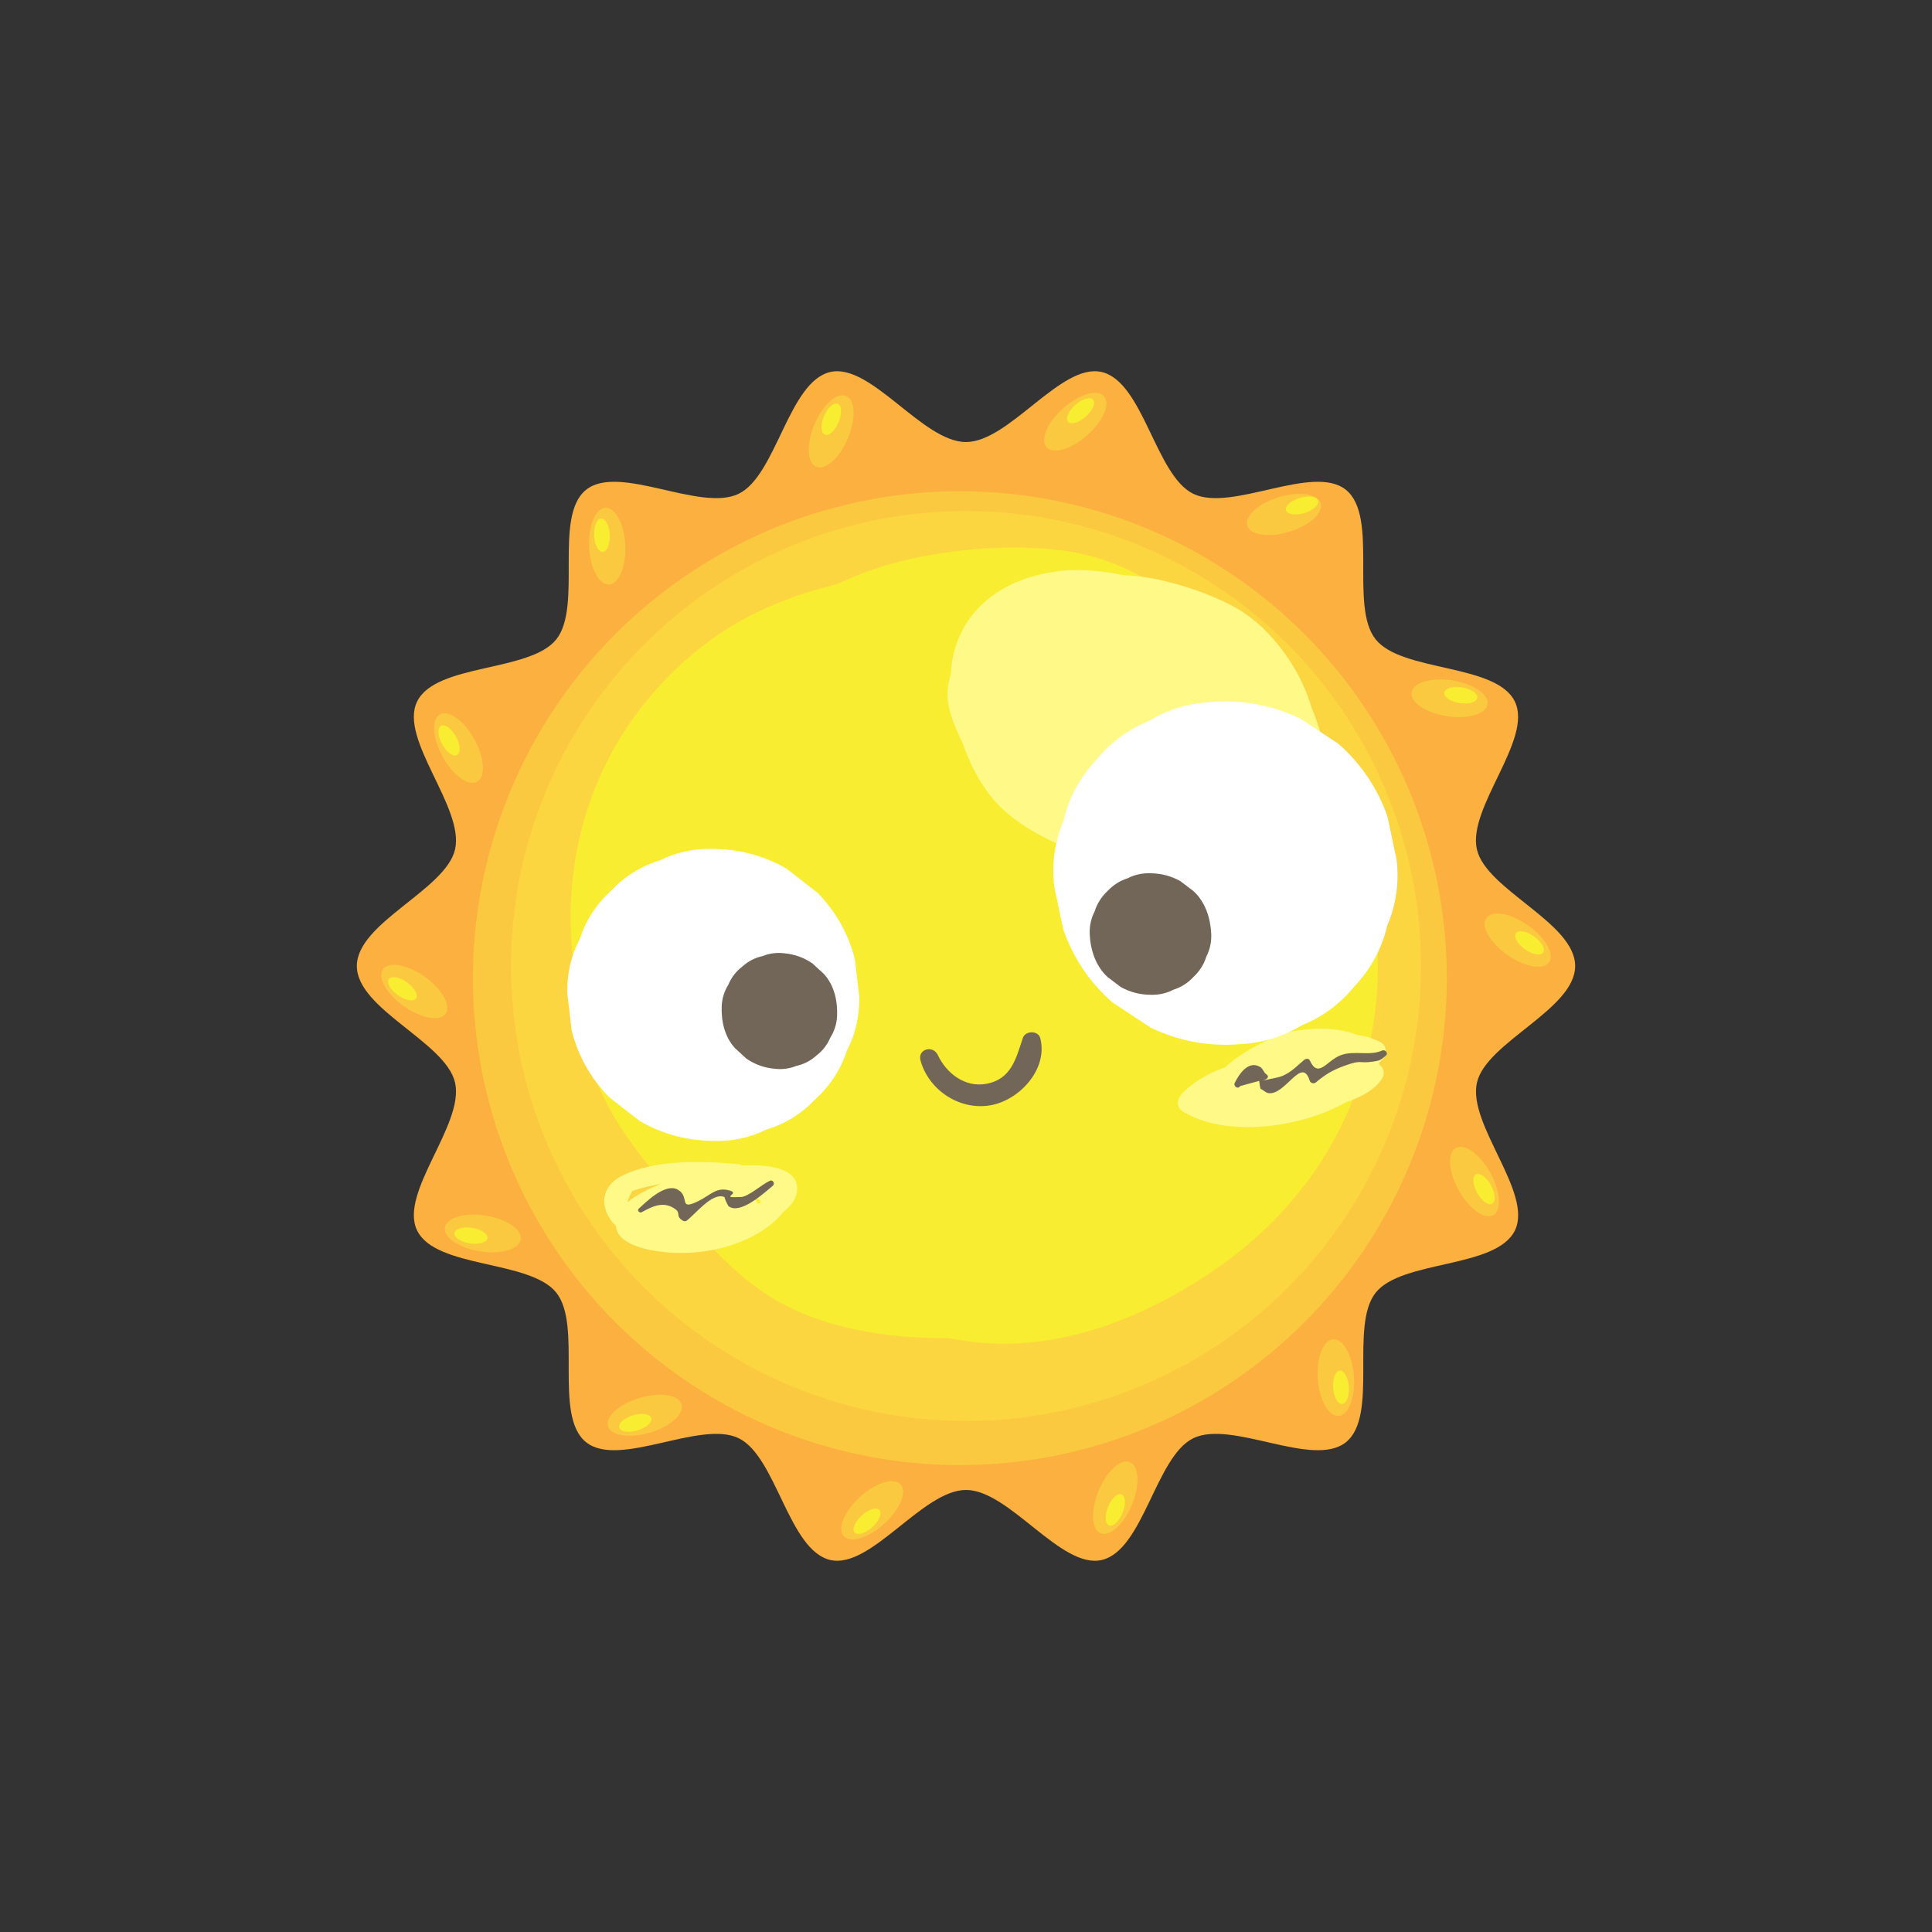 <?xml version="1.0" encoding="utf-8"?>
<!-- Generator: Adobe Illustrator 24.1.0, SVG Export Plug-In . SVG Version: 6.00 Build 0)  -->
<svg version="1.1" id="Layer_1" xmlns="http://www.w3.org/2000/svg" xmlns:xlink="http://www.w3.org/1999/xlink" x="0px" y="0px"
	 viewBox="0 0 300 300" style="enable-background:new 0 0 300 300;" xml:space="preserve">
<rect x="0" y="0" width="300" height="300" fill="#333333" stroke="none"/>
<style type="text/css">
	.st0{fill:#FBB040;}
	.st1{fill:#FBC940;}
	.st2{fill:#FBD640;}
	.st3{fill:#F9ED32;}
	.st4{fill:#FFF988;}
	.st5{fill:#FFFFFF;}
	.st6{fill:#726658;}
</style>
<g>
	<path class="st0" d="M244.59,150c0,6.73-13.82,11.82-15.25,18.11c-1.48,6.5,8.73,17.07,5.9,22.94c-2.88,5.96-17.53,4.55-21.62,9.67
		c-4.11,5.15,0.51,19.12-4.63,23.23c-5.12,4.09-17.71-3.51-23.68-0.63c-5.87,2.83-7.75,17.44-14.26,18.92
		c-6.3,1.43-14.32-10.88-21.05-10.88c-6.73,0-14.75,12.31-21.05,10.88c-6.5-1.48-8.39-16.09-14.26-18.92
		c-5.96-2.88-18.55,4.72-23.68,0.63c-5.15-4.11-0.52-18.08-4.63-23.23c-4.09-5.12-18.75-3.71-21.62-9.67
		c-2.83-5.87,7.38-16.44,5.9-22.94c-1.43-6.3-15.25-11.38-15.25-18.11c0-6.73,13.82-11.82,15.25-18.11
		c1.48-6.5-8.73-17.07-5.9-22.94c2.88-5.96,17.53-4.55,21.62-9.67c4.11-5.15-0.51-19.12,4.63-23.23c5.12-4.09,17.71,3.51,23.68,0.63
		c5.87-2.83,7.75-17.44,14.25-18.92c6.3-1.43,14.32,10.88,21.05,10.88c6.73,0,14.75-12.31,21.05-10.88
		c6.5,1.48,8.39,16.09,14.26,18.92c5.96,2.88,18.55-4.72,23.68-0.63c5.15,4.11,0.52,18.08,4.63,23.23
		c4.09,5.12,18.75,3.71,21.62,9.67c2.83,5.87-7.38,16.44-5.9,22.94C230.76,138.18,244.59,143.27,244.59,150z"/>
	<circle class="st1" cx="149.05" cy="151.89" r="75.61"/>
	<circle class="st2" cx="150" cy="150" r="70.64"/>
	<path class="st3" d="M201.21,113.49c-4.47-7.68-10.35-14.5-17.51-19.81c-5.68-4.22-11.67-7.31-18.77-8.2
		c-7.44-0.93-15.07-0.37-22.41,1.07c-4.2,0.82-8.42,2.22-12.43,4.1c-0.95,0.26-1.9,0.52-2.83,0.78c-6.41,1.79-12.66,4.63-17.94,8.71
		c-18.17,14.08-24.3,36.25-18.74,57.42c0.11,1.87,0.31,3.72,0.67,5.53c1.54,7.73,6.07,13.72,10.9,19.7
		c0.09,0.11,0.18,0.22,0.27,0.34c4.32,6.69,9.51,12.84,15.59,17.16c8.12,5.77,18.98,7.56,29.31,7.5c0.74,0.13,1.48,0.25,2.21,0.37
		c13.63,2.12,27.01-2.94,38.3-10.45c11.55-7.68,20.05-18.51,23.91-31.9C217.12,147.12,212.38,128.12,201.21,113.49z"/>
	<path class="st4" d="M115.23,180.99c-0.13-0.11-0.29-0.2-0.52-0.22c-5.61-0.48-12.78-0.78-18,1.74c-3.66,1.76-3.63,5.33-1.07,7.87
		c0.29,3.17,5.78,3.94,8.55,4.13c5.57,0.37,12.3-1.24,16.44-5.2c0.4-0.39,0.72-0.75,0.97-1.1c1.13-0.88,1.94-1.89,2.13-3.07
		C124.27,181.78,120.32,180.7,115.23,180.99z M117.72,186.95c-0.17-0.34-0.43-0.64-0.77-0.83c-0.09-0.05-0.18-0.08-0.26-0.12
		c-0.23-0.14-0.47-0.27-0.71-0.38c0.99,0.09,1.87,0.38,2.2,1.09C118.03,186.79,117.88,186.87,117.72,186.95z M101.06,184.15
		c0.5-0.12,1.01-0.2,1.52-0.3c-2.12,0.85-3.94,1.82-5.15,2.84c0.12-0.53,0.36-1.11,0.75-1.76
		C99.12,184.61,100.08,184.35,101.06,184.15z"/>
	<path class="st4" d="M214.16,165.29c0.01-0.07,0.01-0.13,0.01-0.2c0.23-0.28,0.46-0.55,0.68-0.83c0.5-0.66,0.44-1.92-0.36-2.36
		c-1.17-0.65-2.45-1.03-3.79-1.2c-3.11-1.3-7.34-1.08-10.31-0.49c-2.22,0.45-7.27,2.82-10.15,5.52c-2.61,0.92-4.94,2.25-6.72,4.12
		c-0.72,0.76-0.92,2.08,0.12,2.72c6.59,4.08,18.12,2.68,25.39-1.43c2.43-0.81,4.64-2,5.68-3.84
		C215.09,166.59,214.76,165.74,214.16,165.29z"/>
	<path class="st4" d="M203.7,110.01c-0.98-3.4-2.71-6.78-5.23-9.88c-2-2.46-4.29-4.59-7.38-6.19c-3.24-1.67-6.77-2.87-10.29-3.73
		c-2.01-0.49-4.11-0.79-6.18-0.88c-0.47-0.09-0.93-0.17-1.39-0.25c-3.14-0.57-6.36-0.75-9.3-0.33c-10.14,1.44-15.93,7.8-16.29,15.96
		c-0.2,0.65-0.36,1.31-0.45,1.99c-0.36,2.89,0.88,5.74,2.26,8.64c0.03,0.05,0.05,0.11,0.08,0.16c1.04,3.04,2.56,6.07,4.73,8.63
		c2.89,3.43,7.56,6.01,12.25,7.87c0.32,0.18,0.64,0.36,0.95,0.53c5.88,3.2,12.63,3.94,18.76,3.46c6.27-0.49,11.59-2.59,15.16-6.4
		C206.33,124.26,206.77,116.98,203.7,110.01z"/>
	<path class="st1" d="M205.09,78.15c0.45,1.48-1.74,3.46-4.89,4.42c-3.15,0.96-6.07,0.53-6.52-0.95c-0.45-1.48,1.74-3.46,4.89-4.42
		C201.72,76.24,204.64,76.66,205.09,78.15z"/>
	<ellipse transform="matrix(0.155 -0.988 0.988 0.155 83.112 313.928)" class="st1" cx="225" cy="108.4" rx="2.81" ry="5.96"/>
	<path class="st3" d="M229.39,108.36c-0.1,0.67-1.34,1.03-2.75,0.81c-1.41-0.22-2.48-0.94-2.37-1.61c0.1-0.67,1.34-1.03,2.75-0.81
		C228.43,106.97,229.5,107.69,229.39,108.36z"/>
	<path class="st1" d="M240.54,149.43c-0.89,1.27-3.8,0.75-6.49-1.15c-2.69-1.9-4.15-4.47-3.25-5.73c0.9-1.27,3.8-0.75,6.49,1.15
		C239.98,145.6,241.44,148.17,240.54,149.43z"/>
	<path class="st3" d="M239.62,147.91c-0.39,0.55-1.65,0.33-2.82-0.5c-1.17-0.83-1.8-1.94-1.41-2.49c0.39-0.55,1.65-0.33,2.82,0.5
		C239.38,146.24,240.01,147.36,239.62,147.91z"/>
	<path class="st1" d="M231.87,188.68c-1.36,0.75-3.75-0.97-5.36-3.84c-1.6-2.88-1.8-5.82-0.45-6.58c1.36-0.76,3.75,0.97,5.36,3.84
		C233.02,184.98,233.22,187.92,231.87,188.68z"/>
	<path class="st3" d="M231.7,186.9c-0.59,0.33-1.63-0.42-2.33-1.67c-0.7-1.25-0.78-2.53-0.19-2.86c0.59-0.33,1.63,0.42,2.33,1.67
		C232.2,185.3,232.29,186.58,231.7,186.9z"/>
	
		<ellipse transform="matrix(0.998 -0.071 0.071 0.998 -14.716 15.336)" class="st1" cx="207.39" cy="213.73" rx="2.81" ry="5.96"/>
	<path class="st3" d="M208.41,218c-0.67,0.05-1.3-1.07-1.4-2.5c-0.1-1.43,0.36-2.62,1.03-2.67c0.67-0.05,1.3,1.07,1.4,2.5
		C209.55,216.76,209.09,217.96,208.41,218z"/>
	<path class="st1" d="M170.92,238.09c-1.44-0.59-1.59-3.53-0.34-6.58c1.25-3.05,3.42-5.04,4.86-4.46s1.59,3.53,0.34,6.58
		C174.53,236.69,172.35,238.68,170.92,238.09z"/>
	<path class="st3" d="M172.2,236.86c-0.62-0.26-0.69-1.54-0.15-2.86c0.54-1.33,1.49-2.19,2.11-1.94c0.62,0.26,0.69,1.54,0.15,2.86
		C173.77,236.25,172.82,237.11,172.2,236.86z"/>
	<path class="st1" d="M131.02,238.53c-1.04-1.15,0.08-3.87,2.52-6.09c2.44-2.22,5.26-3.08,6.3-1.94c1.04,1.15-0.08,3.87-2.52,6.09
		C134.89,238.81,132.07,239.68,131.02,238.53z"/>
	<path class="st3" d="M132.71,237.97c-0.45-0.5,0.04-1.68,1.1-2.65c1.06-0.96,2.29-1.34,2.74-0.84c0.45,0.5-0.04,1.68-1.1,2.65
		C134.39,238.09,133.16,238.46,132.71,237.97z"/>
	<path class="st1" d="M94.4,221.46c-0.44-1.49,1.76-3.45,4.92-4.39c3.16-0.94,6.07-0.49,6.52,1c0.44,1.49-1.76,3.45-4.92,4.39
		C97.76,223.39,94.84,222.95,94.4,221.46z"/>
	<path class="st3" d="M96.16,221.68c-0.19-0.65,0.77-1.5,2.14-1.91c1.37-0.41,2.64-0.21,2.83,0.43c0.19,0.65-0.77,1.5-2.14,1.91
		C97.62,222.52,96.36,222.33,96.16,221.68z"/>
	<path class="st1" d="M69.07,190.61c0.24-1.53,3.07-2.36,6.33-1.85c3.25,0.51,5.7,2.17,5.45,3.7c-0.24,1.53-3.07,2.36-6.33,1.85
		C71.28,193.8,68.83,192.14,69.07,190.61z"/>
	
		<ellipse transform="matrix(0.155 -0.988 0.988 0.155 -127.879 234.359)" class="st3" cx="73.13" cy="191.97" rx="1.22" ry="2.59"/>
	<path class="st1" d="M59.46,150.51c0.9-1.27,3.8-0.75,6.49,1.15c2.69,1.9,4.14,4.47,3.25,5.74c-0.9,1.27-3.8,0.75-6.49-1.15
		C60.02,154.35,58.56,151.78,59.46,150.51z"/>
	<path class="st3" d="M60.37,152.04c0.39-0.55,1.65-0.33,2.82,0.5c1.17,0.83,1.8,1.94,1.41,2.49c-0.39,0.55-1.65,0.33-2.82-0.5
		C60.62,153.71,59.99,152.59,60.37,152.04z"/>
	<path class="st1" d="M68.32,110.93c1.36-0.75,3.75,0.98,5.34,3.87c1.59,2.88,1.78,5.83,0.42,6.58c-1.36,0.75-3.75-0.98-5.34-3.87
		C67.15,114.63,66.96,111.68,68.32,110.93z"/>
	<path class="st3" d="M68.48,112.71c0.59-0.33,1.63,0.43,2.32,1.68s0.77,2.53,0.18,2.86c-0.59,0.33-1.63-0.43-2.32-1.68
		C67.97,114.31,67.89,113.03,68.48,112.71z"/>
	<ellipse transform="matrix(0.999 -0.046 0.046 0.999 -3.781 4.4)" class="st1" cx="94.26" cy="84.82" rx="2.81" ry="5.96"/>
	<path class="st3" d="M93.35,80.52c0.67-0.03,1.27,1.1,1.34,2.53c0.07,1.43-0.43,2.61-1.1,2.65c-0.67,0.03-1.27-1.1-1.34-2.53
		C92.18,81.74,92.67,80.55,93.35,80.52z"/>
	<path class="st5" d="M132.74,148.95c-1.01-3.96-2.95-7.4-5.8-10.33c-1.6-1.24-3.2-2.49-4.8-3.73c-3.46-1.99-7.18-3.01-11.16-3.06
		c-3.01-0.14-5.84,0.45-8.49,1.76c-2.92,0.88-5.45,2.45-7.6,4.72c-2.31,2.1-3.93,4.6-4.87,7.51c-1.37,2.62-2.01,5.44-1.93,8.45
		c0.23,1.92,0.45,3.84,0.68,5.76c1.01,3.96,2.95,7.4,5.8,10.33c1.6,1.24,3.2,2.49,4.8,3.73c3.46,1.99,7.18,3.01,11.16,3.06
		c3.01,0.14,5.84-0.45,8.49-1.76c2.92-0.88,5.45-2.45,7.6-4.72c2.31-2.1,3.93-4.6,4.87-7.51c1.37-2.62,2.01-5.44,1.93-8.45
		C133.19,152.79,132.96,150.87,132.74,148.95z"/>
	<path class="st5" d="M216.85,133.44c-0.47-2.22-0.94-4.45-1.41-6.67c-1.56-4.42-4.1-8.18-7.62-11.28l-5.97-3.93
		c-4.34-2.07-8.91-2.93-13.7-2.56c-3.53,0.16-6.77,1.14-9.72,2.94c-3.24,1.3-5.98,3.33-8.23,6.1c-2.54,2.71-4.22,5.83-5.04,9.37
		c-1.39,3.27-1.88,6.7-1.45,10.3c0.47,2.22,0.94,4.45,1.41,6.67c1.56,4.42,4.1,8.18,7.62,11.28l5.97,3.93
		c4.34,2.07,8.91,2.93,13.7,2.56c3.53-0.16,6.77-1.14,9.72-2.94c3.24-1.3,5.98-3.33,8.23-6.1c2.54-2.71,4.22-5.83,5.04-9.37
		C216.8,140.47,217.28,137.04,216.85,133.44z"/>
	<path class="st6" d="M127.93,151.23c-0.59-0.54-1.19-1.09-1.78-1.63c-1.3-0.9-2.74-1.42-4.32-1.57c-1.19-0.15-2.33-0.01-3.41,0.43
		c-1.18,0.25-2.24,0.8-3.16,1.63c-0.98,0.76-1.7,1.7-2.16,2.81c-0.62,0.99-0.97,2.09-1.03,3.28c-0.11,2.32,0.43,4.8,2.05,6.57
		c0.59,0.54,1.19,1.09,1.78,1.63c1.3,0.9,2.74,1.42,4.32,1.57c1.19,0.15,2.33,0.01,3.41-0.43c1.18-0.25,2.24-0.8,3.16-1.63
		c0.98-0.76,1.7-1.7,2.16-2.81c0.62-0.99,0.97-2.09,1.03-3.28C130.09,155.48,129.55,153,127.93,151.23z"/>
	<path class="st6" d="M185.3,138.35c-0.67-0.51-1.34-1.02-2.02-1.53c-1.45-0.81-3-1.21-4.66-1.22c-1.26-0.04-2.43,0.22-3.52,0.78
		c-1.21,0.38-2.26,1.05-3.14,2c-0.95,0.89-1.61,1.94-1.99,3.15c-0.56,1.1-0.81,2.27-0.76,3.53c0.11,2.44,0.92,4.97,2.78,6.66
		c0.67,0.51,1.34,1.02,2.02,1.53c1.45,0.81,3,1.21,4.66,1.22c1.26,0.04,2.43-0.22,3.52-0.78c1.21-0.38,2.26-1.05,3.14-2
		c0.95-0.89,1.61-1.94,1.99-3.15c0.56-1.1,0.81-2.27,0.76-3.53C187.97,142.57,187.16,140.04,185.3,138.35z"/>
	<path class="st6" d="M161.53,161.2c-0.32-1.23-2.33-1.17-2.71-0.02c-1.05,3.17-1.77,6.45-5.76,7.13c-3.27,0.56-6.11-1.67-7.44-4.49
		c-0.76-1.6-3.18-0.92-2.68,0.87c1.27,4.54,5.95,7.69,10.67,6.97C158.24,170.96,162.79,166.03,161.53,161.2z"/>
	<path class="st6" d="M119.54,183.35c-1.23,0.56-3.32,2.46-4.46,2.52c-3.58,0.19-0.11-0.49-1.69-0.98c-2.15-0.67-3,0.67-5.02,1.65
		c-3.15,1.52-1.13-0.77-3.18-1.84c-1.93-1-4.84,1.92-6,2.98c-0.32,0.29,0.13,0.73,0.46,0.55c1.76-0.98,3.48-1.78,5.27-0.43
		c0.8,0.6-0.06,1.06,1.14,1.76c0.16,0.09,0.4,0.1,0.55-0.01c1.33-0.96,4.06-4.55,5.92-3.65c-0.13-0.06,0.45,1.3,0.64,1.43
		c1.84,1.3,5.55-2.15,6.83-3.2C120.4,183.79,120.01,183.13,119.54,183.35z"/>
	<path class="st6" d="M214.61,163.13c-2.02,0.89-4.3-0.07-6.42,0.72c-2.17,0.81-3.48,3.71-4.8,0.82c-0.17-0.37-0.64-0.29-0.88-0.09
		c-1.38,1.16-2.46,2.4-4.31,2.76c-1.35,0.27-1.91,0.41-2.08,0.46c0.27-0.09,1.27-0.49,0.45-1.04c-0.31-0.21-0.48-0.83-0.87-1.07
		c-1.86-1.12-3.29,1.12-3.96,2.43c-0.28,0.55,0.52,1.09,0.82,0.53c0.99-0.27,1.97-0.54,2.96-0.81c0.05,0.31,0.09,0.63,0.14,0.94
		c0.06,0.03,0.02,0.28,0.12,0.32c0.4,0.15,0.72,0.57,1.18,0.64c2.63,0.4,5.2-5.85,6.41-1.92c0.11,0.37,0.65,0.52,0.94,0.27
		c1.5-1.25,2.54-1.9,4.47-2.6c2.76-1,2.11-0.32,4.32-0.63c1.08-0.15,1.26-0.21,2.08-0.94C215.63,163.55,215.11,162.91,214.61,163.13
		z"/>
	<path class="st1" d="M171.43,61.52c1.03,1.16-0.13,3.87-2.6,6.06c-2.46,2.19-5.3,3.02-6.32,1.86c-1.03-1.16,0.13-3.87,2.6-6.06
		C167.56,61.19,170.4,60.36,171.43,61.52z"/>
	<path class="st3" d="M169.73,62.06c0.45,0.5-0.06,1.68-1.13,2.63c-1.07,0.95-2.3,1.31-2.75,0.81c-0.45-0.5,0.06-1.68,1.13-2.63
		C168.05,61.92,169.28,61.56,169.73,62.06z"/>
	<path class="st3" d="M204.66,77.74c0.2,0.65-0.75,1.51-2.12,1.92c-1.37,0.42-2.64,0.23-2.84-0.41c-0.2-0.65,0.75-1.51,2.12-1.92
		C203.19,76.91,204.46,77.09,204.66,77.74z"/>
	<path class="st1" d="M131.38,61.49c1.43,0.6,1.55,3.55,0.27,6.59c-1.28,3.03-3.48,5.01-4.91,4.4s-1.55-3.55-0.27-6.59
		C127.75,62.86,129.95,60.88,131.38,61.49z"/>
	<path class="st3" d="M130.09,62.71c0.62,0.26,0.67,1.54,0.12,2.86c-0.56,1.32-1.51,2.18-2.13,1.91c-0.62-0.26-0.67-1.54-0.12-2.86
		C128.51,63.3,129.46,62.45,130.09,62.71z"/>
</g>
</svg>
